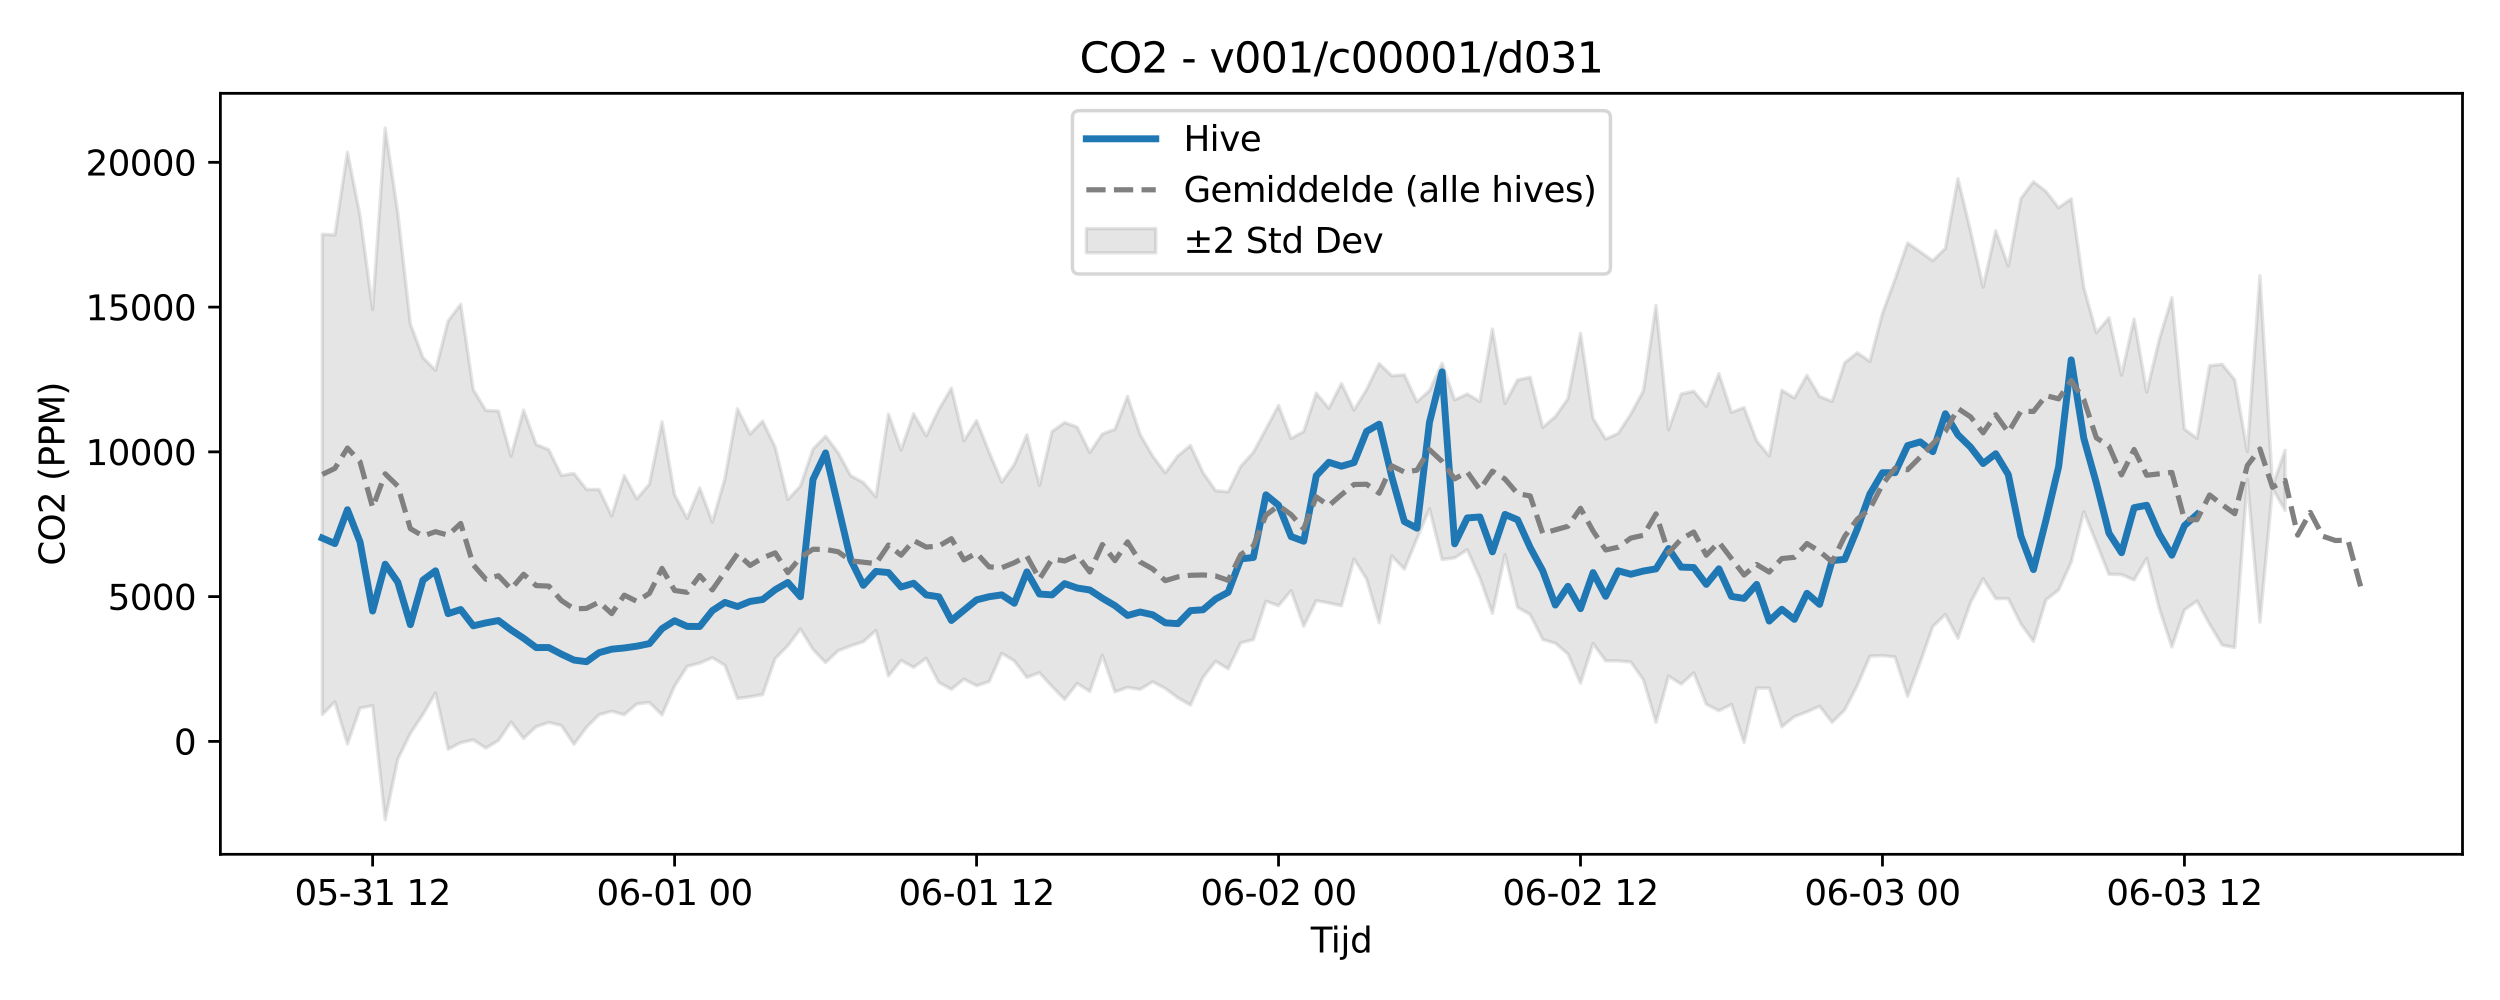 <?xml version="1.0" encoding="utf-8" standalone="no"?>
<!DOCTYPE svg PUBLIC "-//W3C//DTD SVG 1.1//EN"
  "http://www.w3.org/Graphics/SVG/1.1/DTD/svg11.dtd">
<svg xmlns:xlink="http://www.w3.org/1999/xlink" width="720pt" height="288pt" viewBox="0 0 720 288" xmlns="http://www.w3.org/2000/svg" version="1.1">
 <defs>
  <style type="text/css">*{stroke-linejoin: round; stroke-linecap: butt}</style>
 </defs>
 <g id="figure_1">
  <g id="patch_1">
   <path d="M 0 288 
L 720 288 
L 720 0 
L 0 0 
z
" style="fill: #ffffff"/>
  </g>
  <g id="axes_1">
   <g id="patch_2">
    <path d="M 63.47 246.04 
L 709.2 246.04 
L 709.2 26.88 
L 63.47 26.88 
z
" style="fill: #ffffff"/>
   </g>
   <g id="FillBetweenPolyCollection_1">
    <defs>
     <path id="m1d88e1d006" d="M 92.821 -220.513 
L 92.821 -82.207 
L 96.445 -85.841 
L 100.069 -73.749 
L 103.692 -84.046 
L 107.316 -84.782 
L 110.939 -51.922 
L 114.563 -69.345 
L 118.187 -76.768 
L 121.81 -82.233 
L 125.434 -88.404 
L 129.058 -72.213 
L 132.681 -74.108 
L 136.305 -74.903 
L 139.928 -72.557 
L 143.552 -74.751 
L 147.176 -80.047 
L 150.799 -75.332 
L 154.423 -78.707 
L 158.047 -79.927 
L 161.67 -79.058 
L 165.294 -73.645 
L 168.917 -78.533 
L 172.541 -82.171 
L 176.165 -83.149 
L 179.788 -82.159 
L 183.412 -85.281 
L 187.036 -85.67 
L 190.659 -82.111 
L 194.283 -90.397 
L 197.906 -96.076 
L 201.53 -97.012 
L 205.154 -98.59 
L 208.777 -96.39 
L 212.401 -86.837 
L 216.025 -87.319 
L 219.648 -87.96 
L 223.272 -98.37 
L 226.895 -102.031 
L 230.519 -106.869 
L 234.143 -100.957 
L 237.766 -97.165 
L 241.39 -100.594 
L 245.014 -101.991 
L 248.637 -103.174 
L 252.261 -106.422 
L 255.884 -93.318 
L 259.508 -97.8 
L 263.132 -95.797 
L 266.755 -98.411 
L 270.379 -91.454 
L 274.003 -89.48 
L 277.626 -92.424 
L 281.25 -90.503 
L 284.873 -91.692 
L 288.497 -99.836 
L 292.121 -97.652 
L 295.744 -92.888 
L 299.368 -94.261 
L 302.992 -90.273 
L 306.615 -86.569 
L 310.239 -91.168 
L 313.862 -88.865 
L 317.486 -99.304 
L 321.11 -88.726 
L 324.733 -90.032 
L 328.357 -89.448 
L 331.981 -91.634 
L 335.604 -89.732 
L 339.228 -87.024 
L 342.851 -84.938 
L 346.475 -92.94 
L 350.099 -97.546 
L 353.722 -95.387 
L 357.346 -102.87 
L 360.97 -103.769 
L 364.593 -114.838 
L 368.217 -113.552 
L 371.84 -117.889 
L 375.464 -107.644 
L 379.088 -115.011 
L 382.711 -114.33 
L 386.335 -113.535 
L 389.959 -127.013 
L 393.582 -121.239 
L 397.206 -108.64 
L 400.83 -127.92 
L 404.453 -124.067 
L 408.077 -132.865 
L 411.7 -141.479 
L 415.324 -126.862 
L 418.948 -127.326 
L 422.571 -129.654 
L 426.195 -121.576 
L 429.819 -111.36 
L 433.442 -128.228 
L 437.066 -113.078 
L 440.689 -111.006 
L 444.313 -103.819 
L 447.937 -102.758 
L 451.56 -99.662 
L 455.184 -91.243 
L 458.808 -102.645 
L 462.431 -97.673 
L 466.055 -97.652 
L 469.678 -97.322 
L 473.302 -92.215 
L 476.926 -79.951 
L 480.549 -93.298 
L 484.173 -90.964 
L 487.797 -94.222 
L 491.42 -85.168 
L 495.044 -83.319 
L 498.667 -85.099 
L 502.291 -74.16 
L 505.915 -89.813 
L 509.538 -89.804 
L 513.162 -78.669 
L 516.786 -81.603 
L 520.409 -82.98 
L 524.033 -84.604 
L 527.656 -79.959 
L 531.28 -83.536 
L 534.904 -90.578 
L 538.527 -99.001 
L 542.151 -99.177 
L 545.775 -98.797 
L 549.398 -87.433 
L 553.022 -97.242 
L 556.645 -107.553 
L 560.269 -111.022 
L 563.893 -104.173 
L 567.516 -114.43 
L 571.14 -121.369 
L 574.764 -115.609 
L 578.387 -115.591 
L 582.011 -108.333 
L 585.634 -103.313 
L 589.258 -115.26 
L 592.882 -118.076 
L 596.505 -126.073 
L 600.129 -140.611 
L 603.753 -131.658 
L 607.376 -122.618 
L 611 -122.513 
L 614.623 -120.96 
L 618.247 -127.189 
L 621.871 -112.784 
L 625.494 -101.656 
L 629.118 -112.344 
L 632.742 -114.906 
L 636.365 -108.217 
L 639.989 -102.2 
L 643.612 -101.521 
L 647.236 -149.914 
L 650.86 -108.837 
L 654.483 -147.359 
L 658.107 -140.993 
L 658.107 -158.287 
L 658.107 -158.287 
L 654.483 -147.949 
L 650.86 -208.565 
L 647.236 -157.949 
L 643.612 -178.6 
L 639.989 -183.07 
L 636.365 -182.671 
L 632.742 -161.758 
L 629.118 -164.417 
L 625.494 -202.231 
L 621.871 -190.243 
L 618.247 -175.08 
L 614.623 -196.112 
L 611 -179.946 
L 607.376 -196.469 
L 603.753 -192.162 
L 600.129 -205.238 
L 596.505 -230.746 
L 592.882 -228.182 
L 589.258 -232.858 
L 585.634 -235.678 
L 582.011 -230.824 
L 578.387 -211.388 
L 574.764 -221.541 
L 571.14 -205.332 
L 567.516 -221.481 
L 563.893 -236.535 
L 560.269 -216.468 
L 556.645 -212.921 
L 553.022 -215.48 
L 549.398 -218.012 
L 545.775 -207.57 
L 542.151 -197.769 
L 538.527 -183.91 
L 534.904 -186.401 
L 531.28 -183.552 
L 527.656 -172.385 
L 524.033 -173.829 
L 520.409 -179.929 
L 516.786 -173.389 
L 513.162 -175.601 
L 509.538 -156.683 
L 505.915 -161.041 
L 502.291 -170.611 
L 498.667 -169.226 
L 495.044 -180.399 
L 491.42 -171.025 
L 487.797 -175.34 
L 484.173 -174.514 
L 480.549 -164.237 
L 476.926 -200.051 
L 473.302 -175.46 
L 469.678 -168.746 
L 466.055 -163.194 
L 462.431 -161.55 
L 458.808 -167.491 
L 455.184 -192.001 
L 451.56 -173.196 
L 447.937 -168.02 
L 444.313 -164.918 
L 440.689 -179.353 
L 437.066 -178.555 
L 433.442 -171.826 
L 429.819 -193.249 
L 426.195 -172.362 
L 422.571 -174.521 
L 418.948 -172.841 
L 415.324 -183.34 
L 411.7 -175.509 
L 408.077 -172.291 
L 404.453 -180.049 
L 400.83 -179.774 
L 397.206 -183.284 
L 393.582 -175.844 
L 389.959 -169.898 
L 386.335 -177.531 
L 382.711 -170.417 
L 379.088 -174.769 
L 375.464 -163.737 
L 371.84 -161.705 
L 368.217 -171.235 
L 364.593 -164.436 
L 360.97 -157.728 
L 357.346 -153.689 
L 353.722 -146.343 
L 350.099 -146.694 
L 346.475 -151.884 
L 342.851 -159.701 
L 339.228 -156.696 
L 335.604 -151.818 
L 331.981 -156.634 
L 328.357 -162.889 
L 324.733 -173.843 
L 321.11 -164.359 
L 317.486 -163.032 
L 313.862 -157.673 
L 310.239 -164.993 
L 306.615 -166.321 
L 302.992 -163.737 
L 299.368 -148.243 
L 295.744 -162.79 
L 292.121 -154.237 
L 288.497 -149.14 
L 284.873 -157.799 
L 281.25 -166.887 
L 277.626 -161.073 
L 274.003 -176.224 
L 270.379 -170.046 
L 266.755 -162.467 
L 263.132 -168.844 
L 259.508 -158.402 
L 255.884 -168.743 
L 252.261 -144.939 
L 248.637 -149.049 
L 245.014 -150.994 
L 241.39 -157.605 
L 237.766 -162.375 
L 234.143 -158.661 
L 230.519 -148.008 
L 226.895 -144.155 
L 223.272 -159.178 
L 219.648 -166.711 
L 216.025 -163.009 
L 212.401 -170.254 
L 208.777 -150.2 
L 205.154 -137.656 
L 201.53 -147.485 
L 197.906 -138.727 
L 194.283 -145.512 
L 190.659 -166.476 
L 187.036 -148.566 
L 183.412 -144.344 
L 179.788 -151.036 
L 176.165 -139.431 
L 172.541 -147.026 
L 168.917 -147.028 
L 165.294 -151.663 
L 161.67 -151.056 
L 158.047 -158.484 
L 154.423 -159.998 
L 150.799 -169.88 
L 147.176 -156.669 
L 143.552 -169.632 
L 139.928 -169.794 
L 136.305 -175.777 
L 132.681 -200.365 
L 129.058 -195.542 
L 125.434 -181.351 
L 121.81 -185.015 
L 118.187 -194.726 
L 114.563 -226.67 
L 110.939 -251.158 
L 107.316 -198.896 
L 103.692 -225.932 
L 100.069 -244.169 
L 96.445 -220.37 
L 92.821 -220.513 
z
" style="stroke: #808080; stroke-opacity: 0.2"/>
    </defs>
    <g clip-path="url(#pe6ed206e66)">
     <use xlink:href="#m1d88e1d006" x="0" y="288" style="fill: #808080; fill-opacity: 0.2; stroke: #808080; stroke-opacity: 0.2"/>
    </g>
   </g>
   <g id="matplotlib.axis_1">
    <g id="xtick_1">
     <g id="line2d_1">
      <defs>
       <path id="mb68ededbf2" d="M 0 0 
L 0 3.5 
" style="stroke: #000000; stroke-width: 0.8"/>
      </defs>
      <g>
       <use xlink:href="#mb68ededbf2" x="107.316" y="246.04" style="stroke: #000000; stroke-width: 0.8"/>
      </g>
     </g>
     <g id="text_1">
      <!-- 05-31 12 -->
      <g transform="translate(84.835 260.638) scale(0.1 -0.1)">
       <defs>
        <path id="DejaVuSans-30" d="M 2034 4250 
Q 1547 4250 1301 3770 
Q 1056 3291 1056 2328 
Q 1056 1369 1301 889 
Q 1547 409 2034 409 
Q 2525 409 2770 889 
Q 3016 1369 3016 2328 
Q 3016 3291 2770 3770 
Q 2525 4250 2034 4250 
z
M 2034 4750 
Q 2819 4750 3233 4129 
Q 3647 3509 3647 2328 
Q 3647 1150 3233 529 
Q 2819 -91 2034 -91 
Q 1250 -91 836 529 
Q 422 1150 422 2328 
Q 422 3509 836 4129 
Q 1250 4750 2034 4750 
z
" transform="scale(0.016)"/>
        <path id="DejaVuSans-35" d="M 691 4666 
L 3169 4666 
L 3169 4134 
L 1269 4134 
L 1269 2991 
Q 1406 3038 1543 3061 
Q 1681 3084 1819 3084 
Q 2600 3084 3056 2656 
Q 3513 2228 3513 1497 
Q 3513 744 3044 326 
Q 2575 -91 1722 -91 
Q 1428 -91 1123 -41 
Q 819 9 494 109 
L 494 744 
Q 775 591 1075 516 
Q 1375 441 1709 441 
Q 2250 441 2565 725 
Q 2881 1009 2881 1497 
Q 2881 1984 2565 2268 
Q 2250 2553 1709 2553 
Q 1456 2553 1204 2497 
Q 953 2441 691 2322 
L 691 4666 
z
" transform="scale(0.016)"/>
        <path id="DejaVuSans-2d" d="M 313 2009 
L 1997 2009 
L 1997 1497 
L 313 1497 
L 313 2009 
z
" transform="scale(0.016)"/>
        <path id="DejaVuSans-33" d="M 2597 2516 
Q 3050 2419 3304 2112 
Q 3559 1806 3559 1356 
Q 3559 666 3084 287 
Q 2609 -91 1734 -91 
Q 1441 -91 1130 -33 
Q 819 25 488 141 
L 488 750 
Q 750 597 1062 519 
Q 1375 441 1716 441 
Q 2309 441 2620 675 
Q 2931 909 2931 1356 
Q 2931 1769 2642 2001 
Q 2353 2234 1838 2234 
L 1294 2234 
L 1294 2753 
L 1863 2753 
Q 2328 2753 2575 2939 
Q 2822 3125 2822 3475 
Q 2822 3834 2567 4026 
Q 2313 4219 1838 4219 
Q 1578 4219 1281 4162 
Q 984 4106 628 3988 
L 628 4550 
Q 988 4650 1302 4700 
Q 1616 4750 1894 4750 
Q 2613 4750 3031 4423 
Q 3450 4097 3450 3541 
Q 3450 3153 3228 2886 
Q 3006 2619 2597 2516 
z
" transform="scale(0.016)"/>
        <path id="DejaVuSans-31" d="M 794 531 
L 1825 531 
L 1825 4091 
L 703 3866 
L 703 4441 
L 1819 4666 
L 2450 4666 
L 2450 531 
L 3481 531 
L 3481 0 
L 794 0 
L 794 531 
z
" transform="scale(0.016)"/>
        <path id="DejaVuSans-20" transform="scale(0.016)"/>
        <path id="DejaVuSans-32" d="M 1228 531 
L 3431 531 
L 3431 0 
L 469 0 
L 469 531 
Q 828 903 1448 1529 
Q 2069 2156 2228 2338 
Q 2531 2678 2651 2914 
Q 2772 3150 2772 3378 
Q 2772 3750 2511 3984 
Q 2250 4219 1831 4219 
Q 1534 4219 1204 4116 
Q 875 4013 500 3803 
L 500 4441 
Q 881 4594 1212 4672 
Q 1544 4750 1819 4750 
Q 2544 4750 2975 4387 
Q 3406 4025 3406 3419 
Q 3406 3131 3298 2873 
Q 3191 2616 2906 2266 
Q 2828 2175 2409 1742 
Q 1991 1309 1228 531 
z
" transform="scale(0.016)"/>
       </defs>
       <use xlink:href="#DejaVuSans-30"/>
       <use xlink:href="#DejaVuSans-35" transform="translate(63.623 0)"/>
       <use xlink:href="#DejaVuSans-2d" transform="translate(127.246 0)"/>
       <use xlink:href="#DejaVuSans-33" transform="translate(163.33 0)"/>
       <use xlink:href="#DejaVuSans-31" transform="translate(226.953 0)"/>
       <use xlink:href="#DejaVuSans-20" transform="translate(290.576 0)"/>
       <use xlink:href="#DejaVuSans-31" transform="translate(322.363 0)"/>
       <use xlink:href="#DejaVuSans-32" transform="translate(385.986 0)"/>
      </g>
     </g>
    </g>
    <g id="xtick_2">
     <g id="line2d_2">
      <g>
       <use xlink:href="#mb68ededbf2" x="194.283" y="246.04" style="stroke: #000000; stroke-width: 0.8"/>
      </g>
     </g>
     <g id="text_2">
      <!-- 06-01 00 -->
      <g transform="translate(171.802 260.638) scale(0.1 -0.1)">
       <defs>
        <path id="DejaVuSans-36" d="M 2113 2584 
Q 1688 2584 1439 2293 
Q 1191 2003 1191 1497 
Q 1191 994 1439 701 
Q 1688 409 2113 409 
Q 2538 409 2786 701 
Q 3034 994 3034 1497 
Q 3034 2003 2786 2293 
Q 2538 2584 2113 2584 
z
M 3366 4563 
L 3366 3988 
Q 3128 4100 2886 4159 
Q 2644 4219 2406 4219 
Q 1781 4219 1451 3797 
Q 1122 3375 1075 2522 
Q 1259 2794 1537 2939 
Q 1816 3084 2150 3084 
Q 2853 3084 3261 2657 
Q 3669 2231 3669 1497 
Q 3669 778 3244 343 
Q 2819 -91 2113 -91 
Q 1303 -91 875 529 
Q 447 1150 447 2328 
Q 447 3434 972 4092 
Q 1497 4750 2381 4750 
Q 2619 4750 2861 4703 
Q 3103 4656 3366 4563 
z
" transform="scale(0.016)"/>
       </defs>
       <use xlink:href="#DejaVuSans-30"/>
       <use xlink:href="#DejaVuSans-36" transform="translate(63.623 0)"/>
       <use xlink:href="#DejaVuSans-2d" transform="translate(127.246 0)"/>
       <use xlink:href="#DejaVuSans-30" transform="translate(163.33 0)"/>
       <use xlink:href="#DejaVuSans-31" transform="translate(226.953 0)"/>
       <use xlink:href="#DejaVuSans-20" transform="translate(290.576 0)"/>
       <use xlink:href="#DejaVuSans-30" transform="translate(322.363 0)"/>
       <use xlink:href="#DejaVuSans-30" transform="translate(385.986 0)"/>
      </g>
     </g>
    </g>
    <g id="xtick_3">
     <g id="line2d_3">
      <g>
       <use xlink:href="#mb68ededbf2" x="281.25" y="246.04" style="stroke: #000000; stroke-width: 0.8"/>
      </g>
     </g>
     <g id="text_3">
      <!-- 06-01 12 -->
      <g transform="translate(258.769 260.638) scale(0.1 -0.1)">
       <use xlink:href="#DejaVuSans-30"/>
       <use xlink:href="#DejaVuSans-36" transform="translate(63.623 0)"/>
       <use xlink:href="#DejaVuSans-2d" transform="translate(127.246 0)"/>
       <use xlink:href="#DejaVuSans-30" transform="translate(163.33 0)"/>
       <use xlink:href="#DejaVuSans-31" transform="translate(226.953 0)"/>
       <use xlink:href="#DejaVuSans-20" transform="translate(290.576 0)"/>
       <use xlink:href="#DejaVuSans-31" transform="translate(322.363 0)"/>
       <use xlink:href="#DejaVuSans-32" transform="translate(385.986 0)"/>
      </g>
     </g>
    </g>
    <g id="xtick_4">
     <g id="line2d_4">
      <g>
       <use xlink:href="#mb68ededbf2" x="368.217" y="246.04" style="stroke: #000000; stroke-width: 0.8"/>
      </g>
     </g>
     <g id="text_4">
      <!-- 06-02 00 -->
      <g transform="translate(345.736 260.638) scale(0.1 -0.1)">
       <use xlink:href="#DejaVuSans-30"/>
       <use xlink:href="#DejaVuSans-36" transform="translate(63.623 0)"/>
       <use xlink:href="#DejaVuSans-2d" transform="translate(127.246 0)"/>
       <use xlink:href="#DejaVuSans-30" transform="translate(163.33 0)"/>
       <use xlink:href="#DejaVuSans-32" transform="translate(226.953 0)"/>
       <use xlink:href="#DejaVuSans-20" transform="translate(290.576 0)"/>
       <use xlink:href="#DejaVuSans-30" transform="translate(322.363 0)"/>
       <use xlink:href="#DejaVuSans-30" transform="translate(385.986 0)"/>
      </g>
     </g>
    </g>
    <g id="xtick_5">
     <g id="line2d_5">
      <g>
       <use xlink:href="#mb68ededbf2" x="455.184" y="246.04" style="stroke: #000000; stroke-width: 0.8"/>
      </g>
     </g>
     <g id="text_5">
      <!-- 06-02 12 -->
      <g transform="translate(432.703 260.638) scale(0.1 -0.1)">
       <use xlink:href="#DejaVuSans-30"/>
       <use xlink:href="#DejaVuSans-36" transform="translate(63.623 0)"/>
       <use xlink:href="#DejaVuSans-2d" transform="translate(127.246 0)"/>
       <use xlink:href="#DejaVuSans-30" transform="translate(163.33 0)"/>
       <use xlink:href="#DejaVuSans-32" transform="translate(226.953 0)"/>
       <use xlink:href="#DejaVuSans-20" transform="translate(290.576 0)"/>
       <use xlink:href="#DejaVuSans-31" transform="translate(322.363 0)"/>
       <use xlink:href="#DejaVuSans-32" transform="translate(385.986 0)"/>
      </g>
     </g>
    </g>
    <g id="xtick_6">
     <g id="line2d_6">
      <g>
       <use xlink:href="#mb68ededbf2" x="542.151" y="246.04" style="stroke: #000000; stroke-width: 0.8"/>
      </g>
     </g>
     <g id="text_6">
      <!-- 06-03 00 -->
      <g transform="translate(519.67 260.638) scale(0.1 -0.1)">
       <use xlink:href="#DejaVuSans-30"/>
       <use xlink:href="#DejaVuSans-36" transform="translate(63.623 0)"/>
       <use xlink:href="#DejaVuSans-2d" transform="translate(127.246 0)"/>
       <use xlink:href="#DejaVuSans-30" transform="translate(163.33 0)"/>
       <use xlink:href="#DejaVuSans-33" transform="translate(226.953 0)"/>
       <use xlink:href="#DejaVuSans-20" transform="translate(290.576 0)"/>
       <use xlink:href="#DejaVuSans-30" transform="translate(322.363 0)"/>
       <use xlink:href="#DejaVuSans-30" transform="translate(385.986 0)"/>
      </g>
     </g>
    </g>
    <g id="xtick_7">
     <g id="line2d_7">
      <g>
       <use xlink:href="#mb68ededbf2" x="629.118" y="246.04" style="stroke: #000000; stroke-width: 0.8"/>
      </g>
     </g>
     <g id="text_7">
      <!-- 06-03 12 -->
      <g transform="translate(606.637 260.638) scale(0.1 -0.1)">
       <use xlink:href="#DejaVuSans-30"/>
       <use xlink:href="#DejaVuSans-36" transform="translate(63.623 0)"/>
       <use xlink:href="#DejaVuSans-2d" transform="translate(127.246 0)"/>
       <use xlink:href="#DejaVuSans-30" transform="translate(163.33 0)"/>
       <use xlink:href="#DejaVuSans-33" transform="translate(226.953 0)"/>
       <use xlink:href="#DejaVuSans-20" transform="translate(290.576 0)"/>
       <use xlink:href="#DejaVuSans-31" transform="translate(322.363 0)"/>
       <use xlink:href="#DejaVuSans-32" transform="translate(385.986 0)"/>
      </g>
     </g>
    </g>
    <g id="text_8">
     <!-- Tijd -->
     <g transform="translate(377.485 274.317) scale(0.1 -0.1)">
      <defs>
       <path id="DejaVuSans-54" d="M -19 4666 
L 3928 4666 
L 3928 4134 
L 2272 4134 
L 2272 0 
L 1638 0 
L 1638 4134 
L -19 4134 
L -19 4666 
z
" transform="scale(0.016)"/>
       <path id="DejaVuSans-69" d="M 603 3500 
L 1178 3500 
L 1178 0 
L 603 0 
L 603 3500 
z
M 603 4863 
L 1178 4863 
L 1178 4134 
L 603 4134 
L 603 4863 
z
" transform="scale(0.016)"/>
       <path id="DejaVuSans-6a" d="M 603 3500 
L 1178 3500 
L 1178 -63 
Q 1178 -731 923 -1031 
Q 669 -1331 103 -1331 
L -116 -1331 
L -116 -844 
L 38 -844 
Q 366 -844 484 -692 
Q 603 -541 603 -63 
L 603 3500 
z
M 603 4863 
L 1178 4863 
L 1178 4134 
L 603 4134 
L 603 4863 
z
" transform="scale(0.016)"/>
       <path id="DejaVuSans-64" d="M 2906 2969 
L 2906 4863 
L 3481 4863 
L 3481 0 
L 2906 0 
L 2906 525 
Q 2725 213 2448 61 
Q 2172 -91 1784 -91 
Q 1150 -91 751 415 
Q 353 922 353 1747 
Q 353 2572 751 3078 
Q 1150 3584 1784 3584 
Q 2172 3584 2448 3432 
Q 2725 3281 2906 2969 
z
M 947 1747 
Q 947 1113 1208 752 
Q 1469 391 1925 391 
Q 2381 391 2643 752 
Q 2906 1113 2906 1747 
Q 2906 2381 2643 2742 
Q 2381 3103 1925 3103 
Q 1469 3103 1208 2742 
Q 947 2381 947 1747 
z
" transform="scale(0.016)"/>
      </defs>
      <use xlink:href="#DejaVuSans-54"/>
      <use xlink:href="#DejaVuSans-69" transform="translate(57.959 0)"/>
      <use xlink:href="#DejaVuSans-6a" transform="translate(85.742 0)"/>
      <use xlink:href="#DejaVuSans-64" transform="translate(113.525 0)"/>
     </g>
    </g>
   </g>
   <g id="matplotlib.axis_2">
    <g id="ytick_1">
     <g id="line2d_8">
      <defs>
       <path id="maa76bc5bbd" d="M 0 0 
L -3.5 0 
" style="stroke: #000000; stroke-width: 0.8"/>
      </defs>
      <g>
       <use xlink:href="#maa76bc5bbd" x="63.47" y="213.517" style="stroke: #000000; stroke-width: 0.8"/>
      </g>
     </g>
     <g id="text_9">
      <!-- 0 -->
      <g transform="translate(50.108 217.316) scale(0.1 -0.1)">
       <use xlink:href="#DejaVuSans-30"/>
      </g>
     </g>
    </g>
    <g id="ytick_2">
     <g id="line2d_9">
      <g>
       <use xlink:href="#maa76bc5bbd" x="63.47" y="171.826" style="stroke: #000000; stroke-width: 0.8"/>
      </g>
     </g>
     <g id="text_10">
      <!-- 5000 -->
      <g transform="translate(31.02 175.626) scale(0.1 -0.1)">
       <use xlink:href="#DejaVuSans-35"/>
       <use xlink:href="#DejaVuSans-30" transform="translate(63.623 0)"/>
       <use xlink:href="#DejaVuSans-30" transform="translate(127.246 0)"/>
       <use xlink:href="#DejaVuSans-30" transform="translate(190.869 0)"/>
      </g>
     </g>
    </g>
    <g id="ytick_3">
     <g id="line2d_10">
      <g>
       <use xlink:href="#maa76bc5bbd" x="63.47" y="130.136" style="stroke: #000000; stroke-width: 0.8"/>
      </g>
     </g>
     <g id="text_11">
      <!-- 10000 -->
      <g transform="translate(24.657 133.935) scale(0.1 -0.1)">
       <use xlink:href="#DejaVuSans-31"/>
       <use xlink:href="#DejaVuSans-30" transform="translate(63.623 0)"/>
       <use xlink:href="#DejaVuSans-30" transform="translate(127.246 0)"/>
       <use xlink:href="#DejaVuSans-30" transform="translate(190.869 0)"/>
       <use xlink:href="#DejaVuSans-30" transform="translate(254.492 0)"/>
      </g>
     </g>
    </g>
    <g id="ytick_4">
     <g id="line2d_11">
      <g>
       <use xlink:href="#maa76bc5bbd" x="63.47" y="88.445" style="stroke: #000000; stroke-width: 0.8"/>
      </g>
     </g>
     <g id="text_12">
      <!-- 15000 -->
      <g transform="translate(24.657 92.244) scale(0.1 -0.1)">
       <use xlink:href="#DejaVuSans-31"/>
       <use xlink:href="#DejaVuSans-35" transform="translate(63.623 0)"/>
       <use xlink:href="#DejaVuSans-30" transform="translate(127.246 0)"/>
       <use xlink:href="#DejaVuSans-30" transform="translate(190.869 0)"/>
       <use xlink:href="#DejaVuSans-30" transform="translate(254.492 0)"/>
      </g>
     </g>
    </g>
    <g id="ytick_5">
     <g id="line2d_12">
      <g>
       <use xlink:href="#maa76bc5bbd" x="63.47" y="46.754" style="stroke: #000000; stroke-width: 0.8"/>
      </g>
     </g>
     <g id="text_13">
      <!-- 20000 -->
      <g transform="translate(24.657 50.554) scale(0.1 -0.1)">
       <use xlink:href="#DejaVuSans-32"/>
       <use xlink:href="#DejaVuSans-30" transform="translate(63.623 0)"/>
       <use xlink:href="#DejaVuSans-30" transform="translate(127.246 0)"/>
       <use xlink:href="#DejaVuSans-30" transform="translate(190.869 0)"/>
       <use xlink:href="#DejaVuSans-30" transform="translate(254.492 0)"/>
      </g>
     </g>
    </g>
    <g id="text_14">
     <!-- CO2 (PPM) -->
     <g transform="translate(18.578 162.903) rotate(-90) scale(0.1 -0.1)">
      <defs>
       <path id="DejaVuSans-43" d="M 4122 4306 
L 4122 3641 
Q 3803 3938 3442 4084 
Q 3081 4231 2675 4231 
Q 1875 4231 1450 3742 
Q 1025 3253 1025 2328 
Q 1025 1406 1450 917 
Q 1875 428 2675 428 
Q 3081 428 3442 575 
Q 3803 722 4122 1019 
L 4122 359 
Q 3791 134 3420 21 
Q 3050 -91 2638 -91 
Q 1578 -91 968 557 
Q 359 1206 359 2328 
Q 359 3453 968 4101 
Q 1578 4750 2638 4750 
Q 3056 4750 3426 4639 
Q 3797 4528 4122 4306 
z
" transform="scale(0.016)"/>
       <path id="DejaVuSans-4f" d="M 2522 4238 
Q 1834 4238 1429 3725 
Q 1025 3213 1025 2328 
Q 1025 1447 1429 934 
Q 1834 422 2522 422 
Q 3209 422 3611 934 
Q 4013 1447 4013 2328 
Q 4013 3213 3611 3725 
Q 3209 4238 2522 4238 
z
M 2522 4750 
Q 3503 4750 4090 4092 
Q 4678 3434 4678 2328 
Q 4678 1225 4090 567 
Q 3503 -91 2522 -91 
Q 1538 -91 948 565 
Q 359 1222 359 2328 
Q 359 3434 948 4092 
Q 1538 4750 2522 4750 
z
" transform="scale(0.016)"/>
       <path id="DejaVuSans-28" d="M 1984 4856 
Q 1566 4138 1362 3434 
Q 1159 2731 1159 2009 
Q 1159 1288 1364 580 
Q 1569 -128 1984 -844 
L 1484 -844 
Q 1016 -109 783 600 
Q 550 1309 550 2009 
Q 550 2706 781 3412 
Q 1013 4119 1484 4856 
L 1984 4856 
z
" transform="scale(0.016)"/>
       <path id="DejaVuSans-50" d="M 1259 4147 
L 1259 2394 
L 2053 2394 
Q 2494 2394 2734 2622 
Q 2975 2850 2975 3272 
Q 2975 3691 2734 3919 
Q 2494 4147 2053 4147 
L 1259 4147 
z
M 628 4666 
L 2053 4666 
Q 2838 4666 3239 4311 
Q 3641 3956 3641 3272 
Q 3641 2581 3239 2228 
Q 2838 1875 2053 1875 
L 1259 1875 
L 1259 0 
L 628 0 
L 628 4666 
z
" transform="scale(0.016)"/>
       <path id="DejaVuSans-4d" d="M 628 4666 
L 1569 4666 
L 2759 1491 
L 3956 4666 
L 4897 4666 
L 4897 0 
L 4281 0 
L 4281 4097 
L 3078 897 
L 2444 897 
L 1241 4097 
L 1241 0 
L 628 0 
L 628 4666 
z
" transform="scale(0.016)"/>
       <path id="DejaVuSans-29" d="M 513 4856 
L 1013 4856 
Q 1481 4119 1714 3412 
Q 1947 2706 1947 2009 
Q 1947 1309 1714 600 
Q 1481 -109 1013 -844 
L 513 -844 
Q 928 -128 1133 580 
Q 1338 1288 1338 2009 
Q 1338 2731 1133 3434 
Q 928 4138 513 4856 
z
" transform="scale(0.016)"/>
      </defs>
      <use xlink:href="#DejaVuSans-43"/>
      <use xlink:href="#DejaVuSans-4f" transform="translate(69.824 0)"/>
      <use xlink:href="#DejaVuSans-32" transform="translate(148.535 0)"/>
      <use xlink:href="#DejaVuSans-20" transform="translate(212.158 0)"/>
      <use xlink:href="#DejaVuSans-28" transform="translate(243.945 0)"/>
      <use xlink:href="#DejaVuSans-50" transform="translate(282.959 0)"/>
      <use xlink:href="#DejaVuSans-50" transform="translate(343.262 0)"/>
      <use xlink:href="#DejaVuSans-4d" transform="translate(403.564 0)"/>
      <use xlink:href="#DejaVuSans-29" transform="translate(489.844 0)"/>
     </g>
    </g>
   </g>
   <g id="line2d_13">
    <path d="M 92.821 154.967 
L 96.445 156.547 
L 100.069 146.808 
L 103.692 156.084 
L 107.316 175.975 
L 110.939 162.499 
L 114.563 167.663 
L 118.187 179.887 
L 121.81 167.076 
L 125.434 164.405 
L 129.058 176.718 
L 132.681 175.551 
L 136.305 180.237 
L 139.928 179.389 
L 143.552 178.719 
L 147.176 181.424 
L 150.799 183.817 
L 154.423 186.502 
L 158.047 186.49 
L 161.67 188.389 
L 165.294 190.095 
L 168.917 190.568 
L 172.541 187.961 
L 176.165 186.968 
L 179.788 186.61 
L 183.412 186.098 
L 187.036 185.359 
L 190.659 181.054 
L 194.283 178.775 
L 197.906 180.409 
L 201.53 180.42 
L 205.154 175.862 
L 208.777 173.5 
L 212.401 174.675 
L 216.025 173.211 
L 219.648 172.657 
L 223.272 169.825 
L 226.895 167.746 
L 230.519 171.865 
L 234.143 138.09 
L 237.766 130.447 
L 245.014 161.241 
L 248.637 168.569 
L 252.261 164.567 
L 255.884 164.897 
L 259.508 169.05 
L 263.132 167.977 
L 266.755 171.34 
L 270.379 171.868 
L 274.003 178.689 
L 281.25 172.76 
L 284.873 171.851 
L 288.497 171.323 
L 292.121 173.727 
L 295.744 164.711 
L 299.368 171.08 
L 302.992 171.323 
L 306.615 168.085 
L 310.239 169.347 
L 313.862 169.911 
L 317.486 172.291 
L 321.11 174.425 
L 324.733 177.25 
L 328.357 176.259 
L 331.981 177.06 
L 335.604 179.375 
L 339.228 179.614 
L 342.851 175.865 
L 346.475 175.609 
L 350.099 172.516 
L 353.722 170.573 
L 357.346 160.97 
L 360.97 160.548 
L 364.593 142.512 
L 368.217 145.506 
L 371.84 154.528 
L 375.464 155.873 
L 379.088 136.998 
L 382.711 133.14 
L 386.335 134.271 
L 389.959 133.221 
L 393.582 124.23 
L 397.206 122.164 
L 400.83 137.307 
L 404.453 150.2 
L 408.077 152.109 
L 411.7 121.575 
L 415.324 107.095 
L 418.948 156.62 
L 422.571 149.163 
L 426.195 148.888 
L 429.819 158.927 
L 433.442 148.157 
L 437.066 149.697 
L 440.689 157.682 
L 444.313 164.4 
L 447.937 174.247 
L 451.56 168.866 
L 455.184 175.289 
L 458.808 164.911 
L 462.431 171.729 
L 466.055 164.4 
L 469.678 165.375 
L 473.302 164.461 
L 476.926 163.836 
L 480.549 157.985 
L 484.173 163.33 
L 487.797 163.447 
L 491.42 168.299 
L 495.044 163.83 
L 498.667 171.762 
L 502.291 172.346 
L 505.915 168.308 
L 509.538 178.858 
L 513.162 175.478 
L 516.786 178.366 
L 520.409 170.881 
L 524.033 174.053 
L 527.656 161.454 
L 531.28 161.098 
L 534.904 152.31 
L 538.527 142.284 
L 542.151 136.153 
L 545.775 136.131 
L 549.398 128.329 
L 553.022 127.267 
L 556.645 130.075 
L 560.269 119.166 
L 563.893 125.241 
L 567.516 128.774 
L 571.14 133.488 
L 574.764 130.689 
L 578.387 136.681 
L 582.011 154.397 
L 585.634 164.033 
L 589.258 149.725 
L 592.882 134.427 
L 596.505 103.643 
L 600.129 126.214 
L 603.753 139.152 
L 607.376 153.535 
L 611 159.177 
L 614.623 146.209 
L 618.247 145.517 
L 621.871 153.81 
L 625.494 159.889 
L 629.118 151.39 
L 632.742 148.154 
L 632.742 148.154 
" clip-path="url(#pe6ed206e66)" style="fill: none; stroke: #1f77b4; stroke-width: 2; stroke-linecap: square"/>
   </g>
   <g id="line2d_14">
    <path d="M 92.821 136.64 
L 96.445 134.895 
L 100.069 129.041 
L 103.692 133.011 
L 107.316 146.161 
L 110.939 136.46 
L 114.563 139.993 
L 118.187 152.253 
L 121.81 154.376 
L 125.434 153.123 
L 129.058 154.123 
L 132.681 150.763 
L 136.305 162.66 
L 139.928 166.825 
L 143.552 165.808 
L 147.176 169.642 
L 150.799 165.394 
L 154.423 168.648 
L 158.047 168.795 
L 161.67 172.943 
L 165.294 175.346 
L 168.917 175.22 
L 172.541 173.402 
L 176.165 176.71 
L 179.788 171.402 
L 183.412 173.187 
L 187.036 170.882 
L 190.659 163.706 
L 194.283 170.046 
L 197.906 170.599 
L 201.53 165.751 
L 205.154 169.877 
L 212.401 159.454 
L 216.025 162.836 
L 219.648 160.664 
L 223.272 159.226 
L 226.895 164.907 
L 230.519 160.562 
L 234.143 158.191 
L 237.766 158.23 
L 241.39 158.901 
L 245.014 161.508 
L 252.261 162.319 
L 255.884 156.97 
L 259.508 159.899 
L 263.132 155.68 
L 266.755 157.561 
L 270.379 157.25 
L 274.003 155.148 
L 277.626 161.252 
L 281.25 159.305 
L 284.873 163.254 
L 288.497 163.512 
L 292.121 162.056 
L 295.744 160.161 
L 299.368 166.748 
L 302.992 160.995 
L 306.615 161.555 
L 310.239 159.92 
L 313.862 164.731 
L 317.486 156.832 
L 321.11 161.457 
L 324.733 156.063 
L 328.357 161.832 
L 331.981 163.866 
L 335.604 167.225 
L 339.228 166.14 
L 342.851 165.68 
L 346.475 165.588 
L 350.099 165.88 
L 353.722 167.135 
L 357.346 159.72 
L 360.97 157.252 
L 364.593 148.363 
L 368.217 145.607 
L 371.84 148.203 
L 375.464 152.31 
L 379.088 143.11 
L 382.711 145.627 
L 386.335 142.467 
L 389.959 139.544 
L 393.582 139.459 
L 397.206 142.038 
L 400.83 134.153 
L 404.453 135.942 
L 408.077 135.422 
L 411.7 129.506 
L 415.324 132.899 
L 418.948 137.917 
L 422.571 135.913 
L 426.195 141.031 
L 429.819 135.695 
L 433.442 137.973 
L 437.066 142.183 
L 440.689 142.821 
L 444.313 153.632 
L 451.56 151.571 
L 455.184 146.378 
L 458.808 152.932 
L 462.431 158.388 
L 466.055 157.577 
L 469.678 154.966 
L 473.302 154.162 
L 476.926 147.999 
L 480.549 159.233 
L 484.173 155.261 
L 487.797 153.219 
L 491.42 159.904 
L 495.044 156.141 
L 502.291 165.614 
L 505.915 162.573 
L 509.538 164.756 
L 513.162 160.865 
L 516.786 160.504 
L 520.409 156.545 
L 524.033 158.784 
L 527.656 161.828 
L 531.28 154.456 
L 534.904 149.511 
L 538.527 146.544 
L 542.151 139.527 
L 545.775 134.816 
L 549.398 135.278 
L 553.022 131.639 
L 556.645 127.763 
L 560.269 124.255 
L 563.893 117.646 
L 567.516 120.044 
L 571.14 124.65 
L 574.764 119.425 
L 578.387 124.511 
L 582.011 118.421 
L 585.634 118.504 
L 589.258 113.941 
L 592.882 114.871 
L 596.505 109.59 
L 600.129 115.075 
L 603.753 126.09 
L 607.376 128.457 
L 611 136.771 
L 614.623 129.464 
L 618.247 136.866 
L 625.494 136.057 
L 629.118 149.619 
L 632.742 149.668 
L 636.365 142.556 
L 639.989 145.365 
L 643.612 147.94 
L 647.236 134.069 
L 650.86 129.299 
L 654.483 140.346 
L 658.107 138.36 
L 661.731 154.108 
L 665.354 147.567 
L 668.978 154.427 
L 672.601 155.673 
L 676.225 155.564 
L 679.849 168.875 
L 679.849 168.875 
" clip-path="url(#pe6ed206e66)" style="fill: none; stroke-dasharray: 5.55,2.4; stroke-dashoffset: 0; stroke: #808080; stroke-width: 1.5"/>
   </g>
   <g id="patch_3">
    <path d="M 63.47 246.04 
L 63.47 26.88 
" style="fill: none; stroke: #000000; stroke-width: 0.8; stroke-linejoin: miter; stroke-linecap: square"/>
   </g>
   <g id="patch_4">
    <path d="M 709.2 246.04 
L 709.2 26.88 
" style="fill: none; stroke: #000000; stroke-width: 0.8; stroke-linejoin: miter; stroke-linecap: square"/>
   </g>
   <g id="patch_5">
    <path d="M 63.47 246.04 
L 709.2 246.04 
" style="fill: none; stroke: #000000; stroke-width: 0.8; stroke-linejoin: miter; stroke-linecap: square"/>
   </g>
   <g id="patch_6">
    <path d="M 63.47 26.88 
L 709.2 26.88 
" style="fill: none; stroke: #000000; stroke-width: 0.8; stroke-linejoin: miter; stroke-linecap: square"/>
   </g>
   <g id="text_15">
    <!-- CO2 - v001/c00001/d031 -->
    <g transform="translate(310.932 20.88) scale(0.12 -0.12)">
     <defs>
      <path id="DejaVuSans-76" d="M 191 3500 
L 800 3500 
L 1894 563 
L 2988 3500 
L 3597 3500 
L 2284 0 
L 1503 0 
L 191 3500 
z
" transform="scale(0.016)"/>
      <path id="DejaVuSans-2f" d="M 1625 4666 
L 2156 4666 
L 531 -594 
L 0 -594 
L 1625 4666 
z
" transform="scale(0.016)"/>
      <path id="DejaVuSans-63" d="M 3122 3366 
L 3122 2828 
Q 2878 2963 2633 3030 
Q 2388 3097 2138 3097 
Q 1578 3097 1268 2742 
Q 959 2388 959 1747 
Q 959 1106 1268 751 
Q 1578 397 2138 397 
Q 2388 397 2633 464 
Q 2878 531 3122 666 
L 3122 134 
Q 2881 22 2623 -34 
Q 2366 -91 2075 -91 
Q 1284 -91 818 406 
Q 353 903 353 1747 
Q 353 2603 823 3093 
Q 1294 3584 2113 3584 
Q 2378 3584 2631 3529 
Q 2884 3475 3122 3366 
z
" transform="scale(0.016)"/>
     </defs>
     <use xlink:href="#DejaVuSans-43"/>
     <use xlink:href="#DejaVuSans-4f" transform="translate(69.824 0)"/>
     <use xlink:href="#DejaVuSans-32" transform="translate(148.535 0)"/>
     <use xlink:href="#DejaVuSans-20" transform="translate(212.158 0)"/>
     <use xlink:href="#DejaVuSans-2d" transform="translate(243.945 0)"/>
     <use xlink:href="#DejaVuSans-20" transform="translate(280.029 0)"/>
     <use xlink:href="#DejaVuSans-76" transform="translate(311.816 0)"/>
     <use xlink:href="#DejaVuSans-30" transform="translate(370.996 0)"/>
     <use xlink:href="#DejaVuSans-30" transform="translate(434.619 0)"/>
     <use xlink:href="#DejaVuSans-31" transform="translate(498.242 0)"/>
     <use xlink:href="#DejaVuSans-2f" transform="translate(561.865 0)"/>
     <use xlink:href="#DejaVuSans-63" transform="translate(595.557 0)"/>
     <use xlink:href="#DejaVuSans-30" transform="translate(650.537 0)"/>
     <use xlink:href="#DejaVuSans-30" transform="translate(714.16 0)"/>
     <use xlink:href="#DejaVuSans-30" transform="translate(777.783 0)"/>
     <use xlink:href="#DejaVuSans-30" transform="translate(841.406 0)"/>
     <use xlink:href="#DejaVuSans-31" transform="translate(905.029 0)"/>
     <use xlink:href="#DejaVuSans-2f" transform="translate(968.652 0)"/>
     <use xlink:href="#DejaVuSans-64" transform="translate(1002.344 0)"/>
     <use xlink:href="#DejaVuSans-30" transform="translate(1065.82 0)"/>
     <use xlink:href="#DejaVuSans-33" transform="translate(1129.443 0)"/>
     <use xlink:href="#DejaVuSans-31" transform="translate(1193.066 0)"/>
    </g>
   </g>
   <g id="legend_1">
    <g id="patch_7">
     <path d="M 310.863 78.914 
L 461.807 78.914 
Q 463.807 78.914 463.807 76.914 
L 463.807 33.88 
Q 463.807 31.88 461.807 31.88 
L 310.863 31.88 
Q 308.863 31.88 308.863 33.88 
L 308.863 76.914 
Q 308.863 78.914 310.863 78.914 
z
" style="fill: #ffffff; opacity: 0.8; stroke: #cccccc; stroke-linejoin: miter"/>
    </g>
    <g id="line2d_15">
     <path d="M 312.863 39.978 
L 322.863 39.978 
L 332.863 39.978 
" style="fill: none; stroke: #1f77b4; stroke-width: 2; stroke-linecap: square"/>
    </g>
    <g id="text_16">
     <!-- Hive -->
     <g transform="translate(340.863 43.478) scale(0.1 -0.1)">
      <defs>
       <path id="DejaVuSans-48" d="M 628 4666 
L 1259 4666 
L 1259 2753 
L 3553 2753 
L 3553 4666 
L 4184 4666 
L 4184 0 
L 3553 0 
L 3553 2222 
L 1259 2222 
L 1259 0 
L 628 0 
L 628 4666 
z
" transform="scale(0.016)"/>
       <path id="DejaVuSans-65" d="M 3597 1894 
L 3597 1613 
L 953 1613 
Q 991 1019 1311 708 
Q 1631 397 2203 397 
Q 2534 397 2845 478 
Q 3156 559 3463 722 
L 3463 178 
Q 3153 47 2828 -22 
Q 2503 -91 2169 -91 
Q 1331 -91 842 396 
Q 353 884 353 1716 
Q 353 2575 817 3079 
Q 1281 3584 2069 3584 
Q 2775 3584 3186 3129 
Q 3597 2675 3597 1894 
z
M 3022 2063 
Q 3016 2534 2758 2815 
Q 2500 3097 2075 3097 
Q 1594 3097 1305 2825 
Q 1016 2553 972 2059 
L 3022 2063 
z
" transform="scale(0.016)"/>
      </defs>
      <use xlink:href="#DejaVuSans-48"/>
      <use xlink:href="#DejaVuSans-69" transform="translate(75.195 0)"/>
      <use xlink:href="#DejaVuSans-76" transform="translate(102.979 0)"/>
      <use xlink:href="#DejaVuSans-65" transform="translate(162.158 0)"/>
     </g>
    </g>
    <g id="line2d_16">
     <path d="M 312.863 54.657 
L 322.863 54.657 
L 332.863 54.657 
" style="fill: none; stroke-dasharray: 5.55,2.4; stroke-dashoffset: 0; stroke: #808080; stroke-width: 1.5"/>
    </g>
    <g id="text_17">
     <!-- Gemiddelde (alle hives) -->
     <g transform="translate(340.863 58.157) scale(0.1 -0.1)">
      <defs>
       <path id="DejaVuSans-47" d="M 3809 666 
L 3809 1919 
L 2778 1919 
L 2778 2438 
L 4434 2438 
L 4434 434 
Q 4069 175 3628 42 
Q 3188 -91 2688 -91 
Q 1594 -91 976 548 
Q 359 1188 359 2328 
Q 359 3472 976 4111 
Q 1594 4750 2688 4750 
Q 3144 4750 3555 4637 
Q 3966 4525 4313 4306 
L 4313 3634 
Q 3963 3931 3569 4081 
Q 3175 4231 2741 4231 
Q 1884 4231 1454 3753 
Q 1025 3275 1025 2328 
Q 1025 1384 1454 906 
Q 1884 428 2741 428 
Q 3075 428 3337 486 
Q 3600 544 3809 666 
z
" transform="scale(0.016)"/>
       <path id="DejaVuSans-6d" d="M 3328 2828 
Q 3544 3216 3844 3400 
Q 4144 3584 4550 3584 
Q 5097 3584 5394 3201 
Q 5691 2819 5691 2113 
L 5691 0 
L 5113 0 
L 5113 2094 
Q 5113 2597 4934 2840 
Q 4756 3084 4391 3084 
Q 3944 3084 3684 2787 
Q 3425 2491 3425 1978 
L 3425 0 
L 2847 0 
L 2847 2094 
Q 2847 2600 2669 2842 
Q 2491 3084 2119 3084 
Q 1678 3084 1418 2786 
Q 1159 2488 1159 1978 
L 1159 0 
L 581 0 
L 581 3500 
L 1159 3500 
L 1159 2956 
Q 1356 3278 1631 3431 
Q 1906 3584 2284 3584 
Q 2666 3584 2933 3390 
Q 3200 3197 3328 2828 
z
" transform="scale(0.016)"/>
       <path id="DejaVuSans-6c" d="M 603 4863 
L 1178 4863 
L 1178 0 
L 603 0 
L 603 4863 
z
" transform="scale(0.016)"/>
       <path id="DejaVuSans-61" d="M 2194 1759 
Q 1497 1759 1228 1600 
Q 959 1441 959 1056 
Q 959 750 1161 570 
Q 1363 391 1709 391 
Q 2188 391 2477 730 
Q 2766 1069 2766 1631 
L 2766 1759 
L 2194 1759 
z
M 3341 1997 
L 3341 0 
L 2766 0 
L 2766 531 
Q 2569 213 2275 61 
Q 1981 -91 1556 -91 
Q 1019 -91 701 211 
Q 384 513 384 1019 
Q 384 1609 779 1909 
Q 1175 2209 1959 2209 
L 2766 2209 
L 2766 2266 
Q 2766 2663 2505 2880 
Q 2244 3097 1772 3097 
Q 1472 3097 1187 3025 
Q 903 2953 641 2809 
L 641 3341 
Q 956 3463 1253 3523 
Q 1550 3584 1831 3584 
Q 2591 3584 2966 3190 
Q 3341 2797 3341 1997 
z
" transform="scale(0.016)"/>
       <path id="DejaVuSans-68" d="M 3513 2113 
L 3513 0 
L 2938 0 
L 2938 2094 
Q 2938 2591 2744 2837 
Q 2550 3084 2163 3084 
Q 1697 3084 1428 2787 
Q 1159 2491 1159 1978 
L 1159 0 
L 581 0 
L 581 4863 
L 1159 4863 
L 1159 2956 
Q 1366 3272 1645 3428 
Q 1925 3584 2291 3584 
Q 2894 3584 3203 3211 
Q 3513 2838 3513 2113 
z
" transform="scale(0.016)"/>
       <path id="DejaVuSans-73" d="M 2834 3397 
L 2834 2853 
Q 2591 2978 2328 3040 
Q 2066 3103 1784 3103 
Q 1356 3103 1142 2972 
Q 928 2841 928 2578 
Q 928 2378 1081 2264 
Q 1234 2150 1697 2047 
L 1894 2003 
Q 2506 1872 2764 1633 
Q 3022 1394 3022 966 
Q 3022 478 2636 193 
Q 2250 -91 1575 -91 
Q 1294 -91 989 -36 
Q 684 19 347 128 
L 347 722 
Q 666 556 975 473 
Q 1284 391 1588 391 
Q 1994 391 2212 530 
Q 2431 669 2431 922 
Q 2431 1156 2273 1281 
Q 2116 1406 1581 1522 
L 1381 1569 
Q 847 1681 609 1914 
Q 372 2147 372 2553 
Q 372 3047 722 3315 
Q 1072 3584 1716 3584 
Q 2034 3584 2315 3537 
Q 2597 3491 2834 3397 
z
" transform="scale(0.016)"/>
      </defs>
      <use xlink:href="#DejaVuSans-47"/>
      <use xlink:href="#DejaVuSans-65" transform="translate(77.49 0)"/>
      <use xlink:href="#DejaVuSans-6d" transform="translate(139.014 0)"/>
      <use xlink:href="#DejaVuSans-69" transform="translate(236.426 0)"/>
      <use xlink:href="#DejaVuSans-64" transform="translate(264.209 0)"/>
      <use xlink:href="#DejaVuSans-64" transform="translate(327.686 0)"/>
      <use xlink:href="#DejaVuSans-65" transform="translate(391.162 0)"/>
      <use xlink:href="#DejaVuSans-6c" transform="translate(452.686 0)"/>
      <use xlink:href="#DejaVuSans-64" transform="translate(480.469 0)"/>
      <use xlink:href="#DejaVuSans-65" transform="translate(543.945 0)"/>
      <use xlink:href="#DejaVuSans-20" transform="translate(605.469 0)"/>
      <use xlink:href="#DejaVuSans-28" transform="translate(637.256 0)"/>
      <use xlink:href="#DejaVuSans-61" transform="translate(676.27 0)"/>
      <use xlink:href="#DejaVuSans-6c" transform="translate(737.549 0)"/>
      <use xlink:href="#DejaVuSans-6c" transform="translate(765.332 0)"/>
      <use xlink:href="#DejaVuSans-65" transform="translate(793.115 0)"/>
      <use xlink:href="#DejaVuSans-20" transform="translate(854.639 0)"/>
      <use xlink:href="#DejaVuSans-68" transform="translate(886.426 0)"/>
      <use xlink:href="#DejaVuSans-69" transform="translate(949.805 0)"/>
      <use xlink:href="#DejaVuSans-76" transform="translate(977.588 0)"/>
      <use xlink:href="#DejaVuSans-65" transform="translate(1036.768 0)"/>
      <use xlink:href="#DejaVuSans-73" transform="translate(1098.291 0)"/>
      <use xlink:href="#DejaVuSans-29" transform="translate(1150.391 0)"/>
     </g>
    </g>
    <g id="patch_8">
     <path d="M 312.863 72.835 
L 332.863 72.835 
L 332.863 65.835 
L 312.863 65.835 
z
" style="fill: #808080; fill-opacity: 0.2; stroke: #808080; stroke-opacity: 0.2; stroke-linejoin: miter"/>
    </g>
    <g id="text_18">
     <!-- ±2 Std Dev -->
     <g transform="translate(340.863 72.835) scale(0.1 -0.1)">
      <defs>
       <path id="DejaVuSans-b1" d="M 2944 4013 
L 2944 2803 
L 4684 2803 
L 4684 2272 
L 2944 2272 
L 2944 1063 
L 2419 1063 
L 2419 2272 
L 678 2272 
L 678 2803 
L 2419 2803 
L 2419 4013 
L 2944 4013 
z
M 678 531 
L 4684 531 
L 4684 0 
L 678 0 
L 678 531 
z
" transform="scale(0.016)"/>
       <path id="DejaVuSans-53" d="M 3425 4513 
L 3425 3897 
Q 3066 4069 2747 4153 
Q 2428 4238 2131 4238 
Q 1616 4238 1336 4038 
Q 1056 3838 1056 3469 
Q 1056 3159 1242 3001 
Q 1428 2844 1947 2747 
L 2328 2669 
Q 3034 2534 3370 2195 
Q 3706 1856 3706 1288 
Q 3706 609 3251 259 
Q 2797 -91 1919 -91 
Q 1588 -91 1214 -16 
Q 841 59 441 206 
L 441 856 
Q 825 641 1194 531 
Q 1563 422 1919 422 
Q 2459 422 2753 634 
Q 3047 847 3047 1241 
Q 3047 1584 2836 1778 
Q 2625 1972 2144 2069 
L 1759 2144 
Q 1053 2284 737 2584 
Q 422 2884 422 3419 
Q 422 4038 858 4394 
Q 1294 4750 2059 4750 
Q 2388 4750 2728 4690 
Q 3069 4631 3425 4513 
z
" transform="scale(0.016)"/>
       <path id="DejaVuSans-74" d="M 1172 4494 
L 1172 3500 
L 2356 3500 
L 2356 3053 
L 1172 3053 
L 1172 1153 
Q 1172 725 1289 603 
Q 1406 481 1766 481 
L 2356 481 
L 2356 0 
L 1766 0 
Q 1100 0 847 248 
Q 594 497 594 1153 
L 594 3053 
L 172 3053 
L 172 3500 
L 594 3500 
L 594 4494 
L 1172 4494 
z
" transform="scale(0.016)"/>
       <path id="DejaVuSans-44" d="M 1259 4147 
L 1259 519 
L 2022 519 
Q 2988 519 3436 956 
Q 3884 1394 3884 2338 
Q 3884 3275 3436 3711 
Q 2988 4147 2022 4147 
L 1259 4147 
z
M 628 4666 
L 1925 4666 
Q 3281 4666 3915 4102 
Q 4550 3538 4550 2338 
Q 4550 1131 3912 565 
Q 3275 0 1925 0 
L 628 0 
L 628 4666 
z
" transform="scale(0.016)"/>
      </defs>
      <use xlink:href="#DejaVuSans-b1"/>
      <use xlink:href="#DejaVuSans-32" transform="translate(83.789 0)"/>
      <use xlink:href="#DejaVuSans-20" transform="translate(147.412 0)"/>
      <use xlink:href="#DejaVuSans-53" transform="translate(179.199 0)"/>
      <use xlink:href="#DejaVuSans-74" transform="translate(242.676 0)"/>
      <use xlink:href="#DejaVuSans-64" transform="translate(281.885 0)"/>
      <use xlink:href="#DejaVuSans-20" transform="translate(345.361 0)"/>
      <use xlink:href="#DejaVuSans-44" transform="translate(377.148 0)"/>
      <use xlink:href="#DejaVuSans-65" transform="translate(454.15 0)"/>
      <use xlink:href="#DejaVuSans-76" transform="translate(515.674 0)"/>
     </g>
    </g>
   </g>
  </g>
 </g>
 <defs>
  <clipPath id="pe6ed206e66">
   <rect x="63.47" y="26.88" width="645.73" height="219.16"/>
  </clipPath>
 </defs>
</svg>

